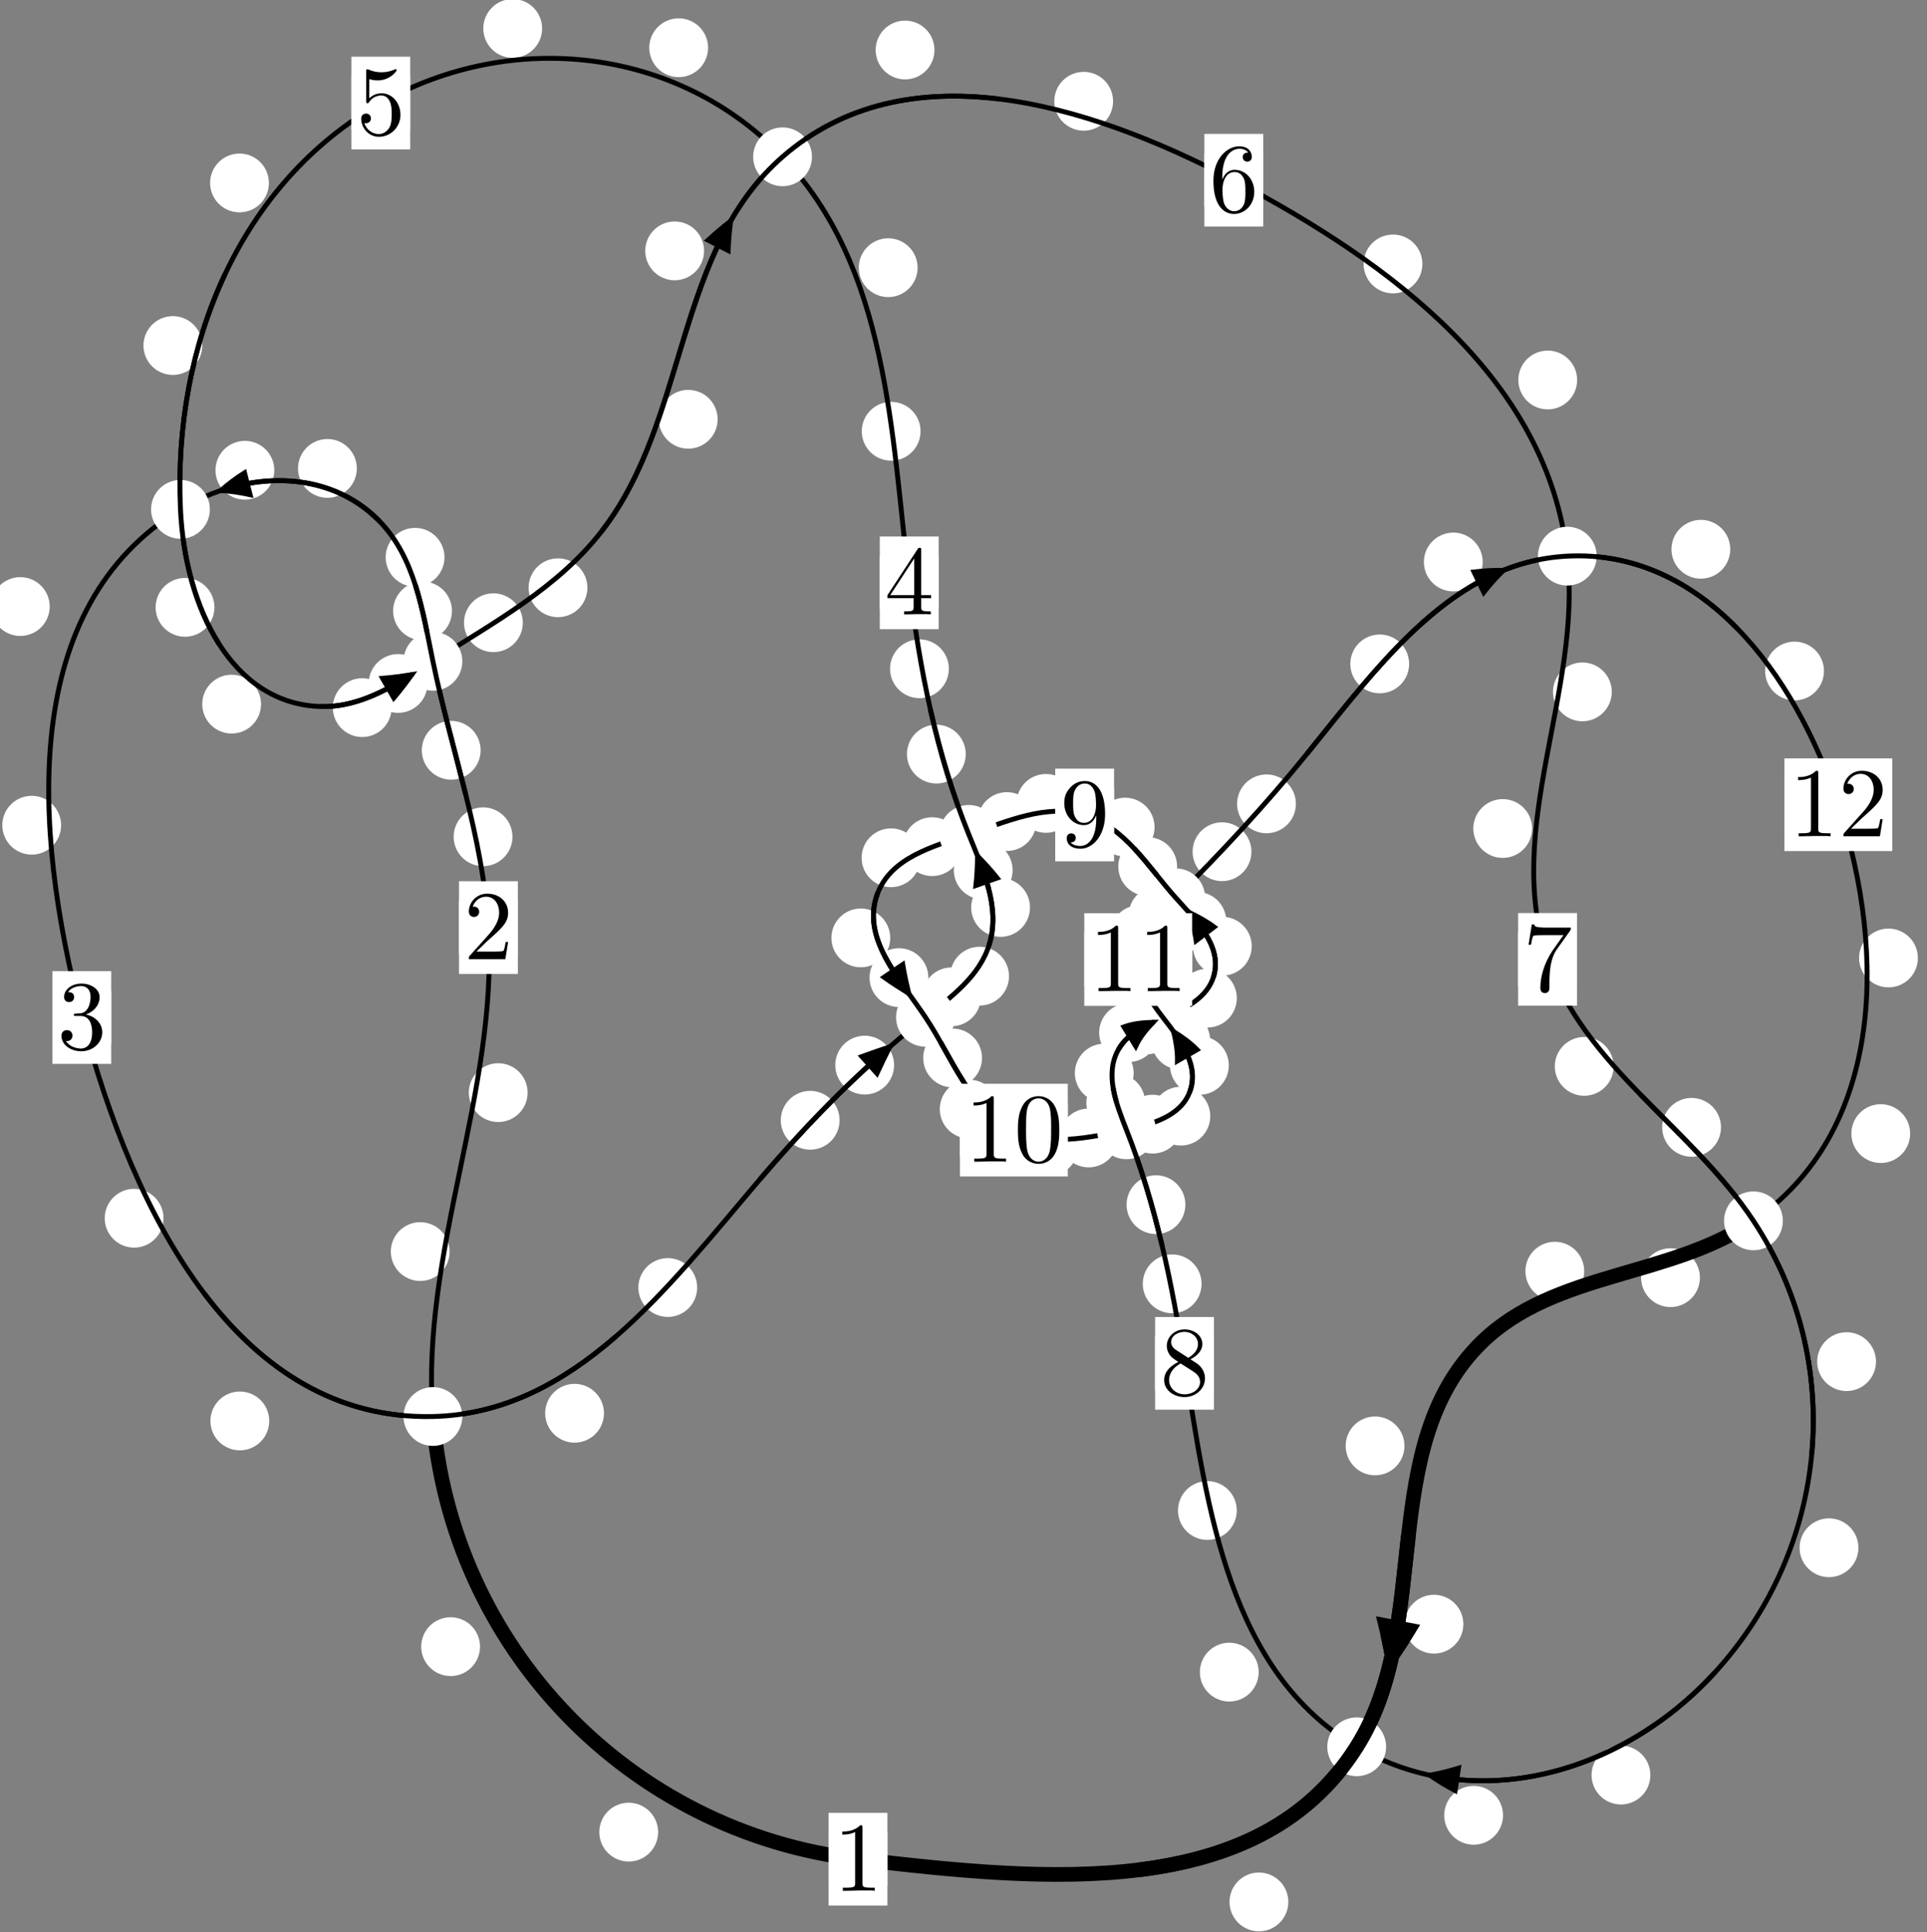 <?xml version="1.0"?>
<!-- Created by MetaPost 1.999 on 2021.07.06:0001 -->
<svg version="1.1" xmlns="http://www.w3.org/2000/svg" xmlns:xlink="http://www.w3.org/1999/xlink" width="195.856" height="196.433" viewBox="0 0 195.856 196.433">
<rect x="0" y="0" width="195.856" height="196.433" fill="#808080" stroke="none"/>
<!-- Original BoundingBox: -44.925522 -52.336014 150.930450 144.096939 -->
  <defs>
    <g transform="scale(0.01,0.01)" id="GLYPHcmr10_48">
      <path style="fill-rule: evenodd;" d="M460 -320C460 -400,455 -480,420 -554C374 -650,292 -666,250 -666C190 -666,117 -640,76 -547C44 -478,39 -400,39 -320C39 -245,43 -155,84 -79C127 2,200 22,249 22C303 22,379 1,423 -94C455 -163,460 -241,460 -320M249 -0C210 -0,151 -25,133 -121C122 -181,122 -273,122 -332C122 -396,122 -462,130 -516C149 -635,224 -644,249 -644C282 -644,348 -626,367 -527C377 -471,377 -395,377 -332C377 -257,377 -189,366 -125C351 -30,294 -0,249 -0"></path>
    </g>
    <g transform="scale(0.01,0.01)" id="GLYPHcmr10_49">
      <path style="fill-rule: evenodd;" d="M294 -640C294 -664,294 -666,271 -666C209 -602,121 -602,89 -602L89 -571C109 -571,168 -571,220 -597L220 -79C220 -43,217 -31,127 -31L95 -31L95 -0L257 -0L130 -3L217 -3L257 -3L297 -3L384 -3L419 -0L419 -31L387 -31C297 -31,294 -42,294 -79"></path>
    </g>
    <g transform="scale(0.01,0.01)" id="GLYPHcmr10_50">
      <path style="fill-rule: evenodd;" d="M127 -77L233 -180C389 -318,449 -372,449 -472C449 -586,359 -666,237 -666C124 -666,50 -574,50 -485C50 -429,100 -429,103 -429C120 -429,155 -441,155 -482C155 -508,137 -534,102 -534C94 -534,92 -534,89 -533C112 -598,166 -635,224 -635C315 -635,358 -554,358 -472C358 -392,308 -313,253 -251L61 -37C50 -26,50 -24,50 -0L421 -0L449 -174L424 -174C419 -144,412 -100,402 -85C395 -77,329 -77,307 -77"></path>
    </g>
    <g transform="scale(0.01,0.01)" id="GLYPHcmr10_51">
      <path style="fill-rule: evenodd;" d="M290 -352C372 -379,430 -449,430 -528C430 -610,342 -666,246 -666C145 -666,69 -606,69 -530C69 -497,91 -478,120 -478C151 -478,171 -500,171 -529C171 -579,124 -579,109 -579C140 -628,206 -641,242 -641C283 -641,338 -619,338 -529C338 -517,336 -459,310 -415C280 -367,246 -364,221 -363C213 -362,189 -360,182 -360C174 -359,167 -358,167 -348C167 -337,174 -337,191 -337L235 -337C317 -337,354 -269,354 -171C354 -35,285 -6,241 -6C198 -6,123 -23,88 -82C123 -77,154 -99,154 -137C154 -173,127 -193,98 -193C74 -193,42 -179,42 -135C42 -44,135 22,244 22C366 22,457 -69,457 -171C457 -253,394 -331,290 -352"></path>
    </g>
    <g transform="scale(0.01,0.01)" id="GLYPHcmr10_52">
      <path style="fill-rule: evenodd;" d="M294 -165L294 -78C294 -42,292 -31,218 -31L197 -31L197 -0L332 -0L238 -3L290 -3L332 -3L374 -3L427 -3L468 -0L468 -31L447 -31C373 -31,371 -42,371 -78L371 -165L471 -165L471 -196L371 -196L371 -651C371 -671,371 -677,355 -677C346 -677,343 -677,335 -665L28 -196L28 -165M300 -196L56 -196L300 -569"></path>
    </g>
    <g transform="scale(0.01,0.01)" id="GLYPHcmr10_53">
      <path style="fill-rule: evenodd;" d="M449 -201C449 -320,367 -420,259 -420C211 -420,168 -404,132 -369L132 -564C152 -558,185 -551,217 -551C340 -551,410 -642,410 -655C410 -661,407 -666,400 -666C399 -666,397 -666,392 -663C372 -654,323 -634,256 -634C216 -634,170 -641,123 -662C115 -665,113 -665,111 -665C101 -665,101 -657,101 -641L101 -345C101 -327,101 -319,115 -319C122 -319,124 -322,128 -328C139 -344,176 -398,257 -398C309 -398,334 -352,342 -334C358 -297,360 -258,360 -208C360 -173,360 -113,336 -71C312 -32,275 -6,229 -6C156 -6,99 -59,82 -118C85 -117,88 -116,99 -116C132 -116,149 -141,149 -165C149 -189,132 -214,99 -214C85 -214,50 -207,50 -161C50 -75,119 22,231 22C347 22,449 -74,449 -201"></path>
    </g>
    <g transform="scale(0.01,0.01)" id="GLYPHcmr10_54">
      <path style="fill-rule: evenodd;" d="M132 -328L132 -352C132 -605,256 -641,307 -641C331 -641,373 -635,395 -601C380 -601,340 -601,340 -556C340 -525,364 -510,386 -510C402 -510,432 -519,432 -558C432 -618,388 -666,305 -666C177 -666,42 -537,42 -316C42 -49,158 22,251 22C362 22,457 -72,457 -204C457 -331,368 -427,257 -427C189 -427,152 -376,132 -328M251 -6C188 -6,158 -66,152 -81C134 -128,134 -208,134 -226C134 -304,166 -404,256 -404C272 -404,318 -404,349 -342C367 -305,367 -254,367 -205C367 -157,367 -107,350 -71C320 -11,274 -6,251 -6"></path>
    </g>
    <g transform="scale(0.01,0.01)" id="GLYPHcmr10_55">
      <path style="fill-rule: evenodd;" d="M476 -609C485 -621,485 -623,485 -644L242 -644C120 -644,118 -657,114 -676L89 -676L56 -470L81 -470C84 -486,93 -549,106 -561C113 -567,191 -567,204 -567L411 -567C400 -551,321 -442,299 -409C209 -274,176 -135,176 -33C176 -23,176 22,222 22C268 22,268 -23,268 -33L268 -84C268 -139,271 -194,279 -248C283 -271,297 -357,341 -419"></path>
    </g>
    <g transform="scale(0.01,0.01)" id="GLYPHcmr10_56">
      <path style="fill-rule: evenodd;" d="M163 -457C117 -487,113 -521,113 -538C113 -599,178 -641,249 -641C322 -641,386 -589,386 -517C386 -460,347 -412,287 -377M309 -362C381 -399,430 -451,430 -517C430 -609,341 -666,250 -666C150 -666,69 -592,69 -499C69 -481,71 -436,113 -389C124 -377,161 -352,186 -335C128 -306,42 -250,42 -151C42 -45,144 22,249 22C362 22,457 -61,457 -168C457 -204,446 -249,408 -291C389 -312,373 -322,309 -362M209 -320L332 -242C360 -223,407 -193,407 -132C407 -58,332 -6,250 -6C164 -6,92 -68,92 -151C92 -209,124 -273,209 -320"></path>
    </g>
    <g transform="scale(0.01,0.01)" id="GLYPHcmr10_57">
      <path style="fill-rule: evenodd;" d="M367 -318L367 -286C367 -52,263 -6,205 -6C188 -6,134 -8,107 -42C151 -42,159 -71,159 -88C159 -119,135 -134,113 -134C97 -134,67 -125,67 -86C67 -19,121 22,206 22C335 22,457 -114,457 -329C457 -598,342 -666,253 -666C198 -666,149 -648,106 -603C65 -558,42 -516,42 -441C42 -316,130 -218,242 -218C303 -218,344 -260,367 -318M243 -241C227 -241,181 -241,150 -304C132 -341,132 -391,132 -440C132 -494,132 -541,153 -578C180 -628,218 -641,253 -641C299 -641,332 -607,349 -562C361 -530,365 -467,365 -421C365 -338,331 -241,243 -241"></path>
    </g>
  </defs>
  <path d="M66.889 186.252C66.889 185.459,66.574 184.699,66.014 184.138C65.453 183.578,64.693 183.263,63.901 183.263C63.108 183.263,62.348 183.578,61.787 184.138C61.227 184.699,60.912 185.459,60.912 186.252C60.912 187.044,61.227 187.804,61.787 188.365C62.348 188.925,63.108 189.24,63.901 189.24C64.693 189.24,65.453 188.925,66.014 188.365C66.574 187.804,66.889 187.044,66.889 186.252Z" style="fill: rgb(100%,100%,100%);stroke: none;"></path>
  <path d="M90.194 189.003C90.194 188.21,89.879 187.45,89.318 186.889C88.758 186.329,87.998 186.014,87.205 186.014C86.412 186.014,85.652 186.329,85.092 186.889C84.531 187.45,84.216 188.21,84.216 189.003C84.216 189.795,84.531 190.555,85.092 191.116C85.652 191.676,86.412 191.991,87.205 191.991C87.998 191.991,88.758 191.676,89.318 191.116C89.879 190.555,90.194 189.795,90.194 189.003Z" style="fill: rgb(100%,100%,100%);stroke: none;"></path>
  <path d="M45.699 127.233C45.699 126.441,45.384 125.681,44.824 125.12C44.264 124.56,43.503 124.245,42.711 124.245C41.918 124.245,41.158 124.56,40.597 125.12C40.037 125.681,39.722 126.441,39.722 127.233C39.722 128.026,40.037 128.786,40.597 129.347C41.158 129.907,41.918 130.222,42.711 130.222C43.503 130.222,44.264 129.907,44.824 129.347C45.384 128.786,45.699 128.026,45.699 127.233Z" style="fill: rgb(100%,100%,100%);stroke: none;"></path>
  <path d="M48.788 167.397C48.788 166.604,48.473 165.844,47.913 165.284C47.352 164.723,46.592 164.408,45.799 164.408C45.007 164.408,44.246 164.723,43.686 165.284C43.125 165.844,42.81 166.604,42.81 167.397C42.81 168.19,43.125 168.95,43.686 169.51C44.246 170.071,45.007 170.386,45.799 170.386C46.592 170.386,47.352 170.071,47.913 169.51C48.473 168.95,48.788 168.19,48.788 167.397Z" style="fill: rgb(100%,100%,100%);stroke: none;"></path>
  <path d="M52.085 85.065C52.085 84.272,51.771 83.512,51.21 82.952C50.65 82.391,49.889 82.076,49.097 82.076C48.304 82.076,47.544 82.391,46.983 82.952C46.423 83.512,46.108 84.272,46.108 85.065C46.108 85.858,46.423 86.618,46.983 87.178C47.544 87.739,48.304 88.054,49.097 88.054C49.889 88.054,50.65 87.739,51.21 87.178C51.771 86.618,52.085 85.858,52.085 85.065Z" style="fill: rgb(100%,100%,100%);stroke: none;"></path>
  <path d="M53.626 111.075C53.626 110.283,53.312 109.522,52.751 108.962C52.191 108.402,51.43 108.087,50.638 108.087C49.845 108.087,49.085 108.402,48.524 108.962C47.964 109.522,47.649 110.283,47.649 111.075C47.649 111.868,47.964 112.628,48.524 113.189C49.085 113.749,49.845 114.064,50.638 114.064C51.43 114.064,52.191 113.749,52.751 113.189C53.312 112.628,53.626 111.868,53.626 111.075Z" style="fill: rgb(100%,100%,100%);stroke: none;"></path>
  <path d="M45.936 62.106C45.936 61.313,45.621 60.553,45.06 59.992C44.5 59.432,43.74 59.117,42.947 59.117C42.154 59.117,41.394 59.432,40.834 59.992C40.273 60.553,39.958 61.313,39.958 62.106C39.958 62.898,40.273 63.658,40.834 64.219C41.394 64.779,42.154 65.094,42.947 65.094C43.74 65.094,44.5 64.779,45.06 64.219C45.621 63.658,45.936 62.898,45.936 62.106Z" style="fill: rgb(100%,100%,100%);stroke: none;"></path>
  <path d="M48.849 76.273C48.849 75.48,48.535 74.72,47.974 74.159C47.414 73.599,46.653 73.284,45.861 73.284C45.068 73.284,44.308 73.599,43.747 74.159C43.187 74.72,42.872 75.48,42.872 76.273C42.872 77.065,43.187 77.826,43.747 78.386C44.308 78.946,45.068 79.261,45.861 79.261C46.653 79.261,47.414 78.946,47.974 78.386C48.535 77.826,48.849 77.065,48.849 76.273Z" style="fill: rgb(100%,100%,100%);stroke: none;"></path>
  <path d="M36.267 47.619C36.267 46.826,35.952 46.066,35.391 45.506C34.831 44.945,34.07 44.63,33.278 44.63C32.485 44.63,31.725 44.945,31.164 45.506C30.604 46.066,30.289 46.826,30.289 47.619C30.289 48.412,30.604 49.172,31.164 49.732C31.725 50.293,32.485 50.608,33.278 50.608C34.07 50.608,34.831 50.293,35.391 49.732C35.952 49.172,36.267 48.412,36.267 47.619Z" style="fill: rgb(100%,100%,100%);stroke: none;"></path>
  <path d="M45.176 56.653C45.176 55.86,44.862 55.1,44.301 54.54C43.741 53.979,42.98 53.664,42.188 53.664C41.395 53.664,40.635 53.979,40.074 54.54C39.514 55.1,39.199 55.86,39.199 56.653C39.199 57.446,39.514 58.206,40.074 58.766C40.635 59.327,41.395 59.642,42.188 59.642C42.98 59.642,43.741 59.327,44.301 58.766C44.862 58.206,45.176 57.446,45.176 56.653Z" style="fill: rgb(100%,100%,100%);stroke: none;"></path>
  <path d="M5.052 61.66C5.052 60.868,4.737 60.107,4.177 59.547C3.616 58.986,2.856 58.672,2.063 58.672C1.271 58.672,0.51 58.986,-0.05 59.547C-0.611 60.107,-0.926 60.868,-0.926 61.66C-0.926 62.453,-0.611 63.213,-0.05 63.774C0.51 64.334,1.271 64.649,2.063 64.649C2.856 64.649,3.616 64.334,4.177 63.774C4.737 63.213,5.052 62.453,5.052 61.66Z" style="fill: rgb(100%,100%,100%);stroke: none;"></path>
  <path d="M27.878 47.805C27.878 47.013,27.563 46.253,27.002 45.692C26.442 45.132,25.682 44.817,24.889 44.817C24.096 44.817,23.336 45.132,22.776 45.692C22.215 46.253,21.9 47.013,21.9 47.805C21.9 48.598,22.215 49.358,22.776 49.919C23.336 50.479,24.096 50.794,24.889 50.794C25.682 50.794,26.442 50.479,27.002 49.919C27.563 49.358,27.878 48.598,27.878 47.805Z" style="fill: rgb(100%,100%,100%);stroke: none;"></path>
  <path d="M16.62 123.845C16.62 123.052,16.305 122.292,15.744 121.732C15.184 121.171,14.424 120.856,13.631 120.856C12.838 120.856,12.078 121.171,11.518 121.732C10.957 122.292,10.642 123.052,10.642 123.845C10.642 124.638,10.957 125.398,11.518 125.958C12.078 126.519,12.838 126.834,13.631 126.834C14.424 126.834,15.184 126.519,15.744 125.958C16.305 125.398,16.62 124.638,16.62 123.845Z" style="fill: rgb(100%,100%,100%);stroke: none;"></path>
  <path d="M6.211 83.891C6.211 83.098,5.896 82.338,5.336 81.778C4.775 81.217,4.015 80.902,3.222 80.902C2.43 80.902,1.669 81.217,1.109 81.778C0.548 82.338,0.234 83.098,0.234 83.891C0.234 84.684,0.548 85.444,1.109 86.004C1.669 86.565,2.43 86.88,3.222 86.88C4.015 86.88,4.775 86.565,5.336 86.004C5.896 85.444,6.211 84.684,6.211 83.891Z" style="fill: rgb(100%,100%,100%);stroke: none;"></path>
  <path d="M61.387 143.669C61.387 142.876,61.072 142.116,60.511 141.556C59.951 140.995,59.191 140.68,58.398 140.68C57.605 140.68,56.845 140.995,56.285 141.556C55.724 142.116,55.409 142.876,55.409 143.669C55.409 144.462,55.724 145.222,56.285 145.782C56.845 146.343,57.605 146.658,58.398 146.658C59.191 146.658,59.951 146.343,60.511 145.782C61.072 145.222,61.387 144.462,61.387 143.669Z" style="fill: rgb(100%,100%,100%);stroke: none;"></path>
  <path d="M27.365 144.451C27.365 143.658,27.05 142.898,26.489 142.338C25.929 141.777,25.169 141.462,24.376 141.462C23.583 141.462,22.823 141.777,22.263 142.338C21.702 142.898,21.387 143.658,21.387 144.451C21.387 145.244,21.702 146.004,22.263 146.564C22.823 147.125,23.583 147.44,24.376 147.44C25.169 147.44,25.929 147.125,26.489 146.564C27.05 146.004,27.365 145.244,27.365 144.451Z" style="fill: rgb(100%,100%,100%);stroke: none;"></path>
  <path d="M85.335 113.885C85.335 113.092,85.02 112.332,84.46 111.772C83.899 111.211,83.139 110.896,82.346 110.896C81.554 110.896,80.793 111.211,80.233 111.772C79.673 112.332,79.358 113.092,79.358 113.885C79.358 114.678,79.673 115.438,80.233 115.998C80.793 116.559,81.554 116.874,82.346 116.874C83.139 116.874,83.899 116.559,84.46 115.998C85.02 115.438,85.335 114.678,85.335 113.885Z" style="fill: rgb(100%,100%,100%);stroke: none;"></path>
  <path d="M70.86 130.888C70.86 130.096,70.545 129.336,69.985 128.775C69.424 128.215,68.664 127.9,67.872 127.9C67.079 127.9,66.319 128.215,65.758 128.775C65.198 129.336,64.883 130.096,64.883 130.888C64.883 131.681,65.198 132.441,65.758 133.002C66.319 133.562,67.079 133.877,67.872 133.877C68.664 133.877,69.424 133.562,69.985 133.002C70.545 132.441,70.86 131.681,70.86 130.888Z" style="fill: rgb(100%,100%,100%);stroke: none;"></path>
  <path d="M99.698 101.336C99.698 100.543,99.383 99.783,98.822 99.222C98.262 98.662,97.502 98.347,96.709 98.347C95.916 98.347,95.156 98.662,94.596 99.222C94.035 99.783,93.72 100.543,93.72 101.336C93.72 102.128,94.035 102.888,94.596 103.449C95.156 104.009,95.916 104.324,96.709 104.324C97.502 104.324,98.262 104.009,98.822 103.449C99.383 102.888,99.698 102.128,99.698 101.336Z" style="fill: rgb(100%,100%,100%);stroke: none;"></path>
  <path d="M90.873 108.279C90.873 107.486,90.558 106.726,89.998 106.166C89.437 105.605,88.677 105.29,87.884 105.29C87.092 105.29,86.332 105.605,85.771 106.166C85.211 106.726,84.896 107.486,84.896 108.279C84.896 109.072,85.211 109.832,85.771 110.392C86.332 110.953,87.092 111.268,87.884 111.268C88.677 111.268,89.437 110.953,89.998 110.392C90.558 109.832,90.873 109.072,90.873 108.279Z" style="fill: rgb(100%,100%,100%);stroke: none;"></path>
  <path d="M104.686 92.251C104.686 91.459,104.371 90.699,103.811 90.138C103.25 89.578,102.49 89.263,101.697 89.263C100.905 89.263,100.144 89.578,99.584 90.138C99.023 90.699,98.709 91.459,98.709 92.251C98.709 93.044,99.023 93.804,99.584 94.365C100.144 94.925,100.905 95.24,101.697 95.24C102.49 95.24,103.25 94.925,103.811 94.365C104.371 93.804,104.686 93.044,104.686 92.251Z" style="fill: rgb(100%,100%,100%);stroke: none;"></path>
  <path d="M102.553 99.235C102.553 98.442,102.238 97.682,101.677 97.122C101.117 96.561,100.357 96.246,99.564 96.246C98.771 96.246,98.011 96.561,97.451 97.122C96.89 97.682,96.575 98.442,96.575 99.235C96.575 100.028,96.89 100.788,97.451 101.348C98.011 101.909,98.771 102.224,99.564 102.224C100.357 102.224,101.117 101.909,101.677 101.348C102.238 100.788,102.553 100.028,102.553 99.235Z" style="fill: rgb(100%,100%,100%);stroke: none;"></path>
  <path d="M98.156 76.661C98.156 75.869,97.841 75.109,97.281 74.548C96.72 73.988,95.96 73.673,95.167 73.673C94.375 73.673,93.615 73.988,93.054 74.548C92.494 75.109,92.179 75.869,92.179 76.661C92.179 77.454,92.494 78.214,93.054 78.775C93.615 79.335,94.375 79.65,95.167 79.65C95.96 79.65,96.72 79.335,97.281 78.775C97.841 78.214,98.156 77.454,98.156 76.661Z" style="fill: rgb(100%,100%,100%);stroke: none;"></path>
  <path d="M102.921 88.457C102.921 87.664,102.606 86.904,102.046 86.343C101.485 85.783,100.725 85.468,99.933 85.468C99.14 85.468,98.38 85.783,97.819 86.343C97.259 86.904,96.944 87.664,96.944 88.457C96.944 89.249,97.259 90.009,97.819 90.57C98.38 91.13,99.14 91.445,99.933 91.445C100.725 91.445,101.485 91.13,102.046 90.57C102.606 90.009,102.921 89.249,102.921 88.457Z" style="fill: rgb(100%,100%,100%);stroke: none;"></path>
  <path d="M93.564 43.842C93.564 43.049,93.249 42.289,92.689 41.729C92.128 41.168,91.368 40.853,90.576 40.853C89.783 40.853,89.023 41.168,88.462 41.729C87.902 42.289,87.587 43.049,87.587 43.842C87.587 44.635,87.902 45.395,88.462 45.955C89.023 46.516,89.783 46.831,90.576 46.831C91.368 46.831,92.128 46.516,92.689 45.955C93.249 45.395,93.564 44.635,93.564 43.842Z" style="fill: rgb(100%,100%,100%);stroke: none;"></path>
  <path d="M96.439 67.986C96.439 67.193,96.124 66.433,95.564 65.872C95.003 65.312,94.243 64.997,93.45 64.997C92.658 64.997,91.898 65.312,91.337 65.872C90.777 66.433,90.462 67.193,90.462 67.986C90.462 68.778,90.777 69.539,91.337 70.099C91.898 70.66,92.658 70.975,93.45 70.975C94.243 70.975,95.003 70.66,95.564 70.099C96.124 69.539,96.439 68.778,96.439 67.986Z" style="fill: rgb(100%,100%,100%);stroke: none;"></path>
  <path d="M71.968 4.853C71.968 4.06,71.653 3.3,71.092 2.74C70.532 2.179,69.772 1.864,68.979 1.864C68.186 1.864,67.426 2.179,66.866 2.74C66.305 3.3,65.99 4.06,65.99 4.853C65.99 5.646,66.305 6.406,66.866 6.966C67.426 7.527,68.186 7.842,68.979 7.842C69.772 7.842,70.532 7.527,71.092 6.966C71.653 6.406,71.968 5.646,71.968 4.853Z" style="fill: rgb(100%,100%,100%);stroke: none;"></path>
  <path d="M93.263 27.213C93.263 26.42,92.948 25.66,92.388 25.1C91.827 24.539,91.067 24.224,90.274 24.224C89.482 24.224,88.722 24.539,88.161 25.1C87.601 25.66,87.286 26.42,87.286 27.213C87.286 28.006,87.601 28.766,88.161 29.326C88.722 29.887,89.482 30.202,90.274 30.202C91.067 30.202,91.827 29.887,92.388 29.326C92.948 28.766,93.263 28.006,93.263 27.213Z" style="fill: rgb(100%,100%,100%);stroke: none;"></path>
  <path d="M27.33 18.599C27.33 17.806,27.015 17.046,26.455 16.485C25.894 15.925,25.134 15.61,24.341 15.61C23.549 15.61,22.788 15.925,22.228 16.485C21.667 17.046,21.353 17.806,21.353 18.599C21.353 19.391,21.667 20.152,22.228 20.712C22.788 21.273,23.549 21.588,24.341 21.588C25.134 21.588,25.894 21.273,26.455 20.712C27.015 20.152,27.33 19.391,27.33 18.599Z" style="fill: rgb(100%,100%,100%);stroke: none;"></path>
  <path d="M55.099 2.892C55.099 2.099,54.784 1.339,54.223 0.778C53.663 0.218,52.903 -0.097,52.11 -0.097C51.317 -0.097,50.557 0.218,49.997 0.778C49.436 1.339,49.121 2.099,49.121 2.892C49.121 3.684,49.436 4.445,49.997 5.005C50.557 5.566,51.317 5.881,52.11 5.881C52.903 5.881,53.663 5.566,54.223 5.005C54.784 4.445,55.099 3.684,55.099 2.892Z" style="fill: rgb(100%,100%,100%);stroke: none;"></path>
  <path d="M21.794 61.741C21.794 60.949,21.479 60.189,20.918 59.628C20.358 59.068,19.598 58.753,18.805 58.753C18.012 58.753,17.252 59.068,16.692 59.628C16.131 60.189,15.816 60.949,15.816 61.741C15.816 62.534,16.131 63.294,16.692 63.855C17.252 64.415,18.012 64.73,18.805 64.73C19.598 64.73,20.358 64.415,20.918 63.855C21.479 63.294,21.794 62.534,21.794 61.741Z" style="fill: rgb(100%,100%,100%);stroke: none;"></path>
  <path d="M20.559 35.126C20.559 34.333,20.244 33.573,19.683 33.013C19.123 32.452,18.363 32.137,17.57 32.137C16.777 32.137,16.017 32.452,15.457 33.013C14.896 33.573,14.581 34.333,14.581 35.126C14.581 35.919,14.896 36.679,15.457 37.239C16.017 37.8,16.777 38.115,17.57 38.115C18.363 38.115,19.123 37.8,19.683 37.239C20.244 36.679,20.559 35.919,20.559 35.126Z" style="fill: rgb(100%,100%,100%);stroke: none;"></path>
  <path d="M39.804 71.937C39.804 71.144,39.489 70.384,38.929 69.824C38.368 69.263,37.608 68.948,36.815 68.948C36.023 68.948,35.263 69.263,34.702 69.824C34.142 70.384,33.827 71.144,33.827 71.937C33.827 72.73,34.142 73.49,34.702 74.05C35.263 74.611,36.023 74.926,36.815 74.926C37.608 74.926,38.368 74.611,38.929 74.05C39.489 73.49,39.804 72.73,39.804 71.937Z" style="fill: rgb(100%,100%,100%);stroke: none;"></path>
  <path d="M26.532 71.58C26.532 70.788,26.217 70.027,25.656 69.467C25.096 68.906,24.336 68.591,23.543 68.591C22.75 68.591,21.99 68.906,21.43 69.467C20.869 70.027,20.554 70.788,20.554 71.58C20.554 72.373,20.869 73.133,21.43 73.694C21.99 74.254,22.75 74.569,23.543 74.569C24.336 74.569,25.096 74.254,25.656 73.694C26.217 73.133,26.532 72.373,26.532 71.58Z" style="fill: rgb(100%,100%,100%);stroke: none;"></path>
  <path d="M53.137 63.305C53.137 62.512,52.822 61.752,52.262 61.192C51.702 60.631,50.941 60.316,50.149 60.316C49.356 60.316,48.596 60.631,48.035 61.192C47.475 61.752,47.16 62.512,47.16 63.305C47.16 64.098,47.475 64.858,48.035 65.418C48.596 65.979,49.356 66.294,50.149 66.294C50.941 66.294,51.702 65.979,52.262 65.418C52.822 64.858,53.137 64.098,53.137 63.305Z" style="fill: rgb(100%,100%,100%);stroke: none;"></path>
  <path d="M43.453 69.479C43.453 68.687,43.138 67.927,42.577 67.366C42.017 66.806,41.257 66.491,40.464 66.491C39.671 66.491,38.911 66.806,38.351 67.366C37.79 67.927,37.475 68.687,37.475 69.479C37.475 70.272,37.79 71.032,38.351 71.593C38.911 72.153,39.671 72.468,40.464 72.468C41.257 72.468,42.017 72.153,42.577 71.593C43.138 71.032,43.453 70.272,43.453 69.479Z" style="fill: rgb(100%,100%,100%);stroke: none;"></path>
  <path d="M72.941 42.624C72.941 41.831,72.626 41.071,72.065 40.51C71.505 39.95,70.745 39.635,69.952 39.635C69.159 39.635,68.399 39.95,67.839 40.51C67.278 41.071,66.963 41.831,66.963 42.624C66.963 43.416,67.278 44.177,67.839 44.737C68.399 45.298,69.159 45.613,69.952 45.613C70.745 45.613,71.505 45.298,72.065 44.737C72.626 44.177,72.941 43.416,72.941 42.624Z" style="fill: rgb(100%,100%,100%);stroke: none;"></path>
  <path d="M59.703 59.752C59.703 58.959,59.388 58.199,58.827 57.638C58.267 57.078,57.507 56.763,56.714 56.763C55.921 56.763,55.161 57.078,54.601 57.638C54.04 58.199,53.725 58.959,53.725 59.752C53.725 60.544,54.04 61.305,54.601 61.865C55.161 62.425,55.921 62.74,56.714 62.74C57.507 62.74,58.267 62.425,58.827 61.865C59.388 61.305,59.703 60.544,59.703 59.752Z" style="fill: rgb(100%,100%,100%);stroke: none;"></path>
  <path d="M94.978 5.084C94.978 4.291,94.663 3.531,94.103 2.97C93.543 2.41,92.782 2.095,91.99 2.095C91.197 2.095,90.437 2.41,89.876 2.97C89.316 3.531,89.001 4.291,89.001 5.084C89.001 5.876,89.316 6.637,89.876 7.197C90.437 7.757,91.197 8.072,91.99 8.072C92.782 8.072,93.543 7.757,94.103 7.197C94.663 6.637,94.978 5.876,94.978 5.084Z" style="fill: rgb(100%,100%,100%);stroke: none;"></path>
  <path d="M71.559 25.504C71.559 24.711,71.244 23.951,70.684 23.39C70.123 22.83,69.363 22.515,68.571 22.515C67.778 22.515,67.018 22.83,66.457 23.39C65.897 23.951,65.582 24.711,65.582 25.504C65.582 26.296,65.897 27.057,66.457 27.617C67.018 28.177,67.778 28.492,68.571 28.492C69.363 28.492,70.123 28.177,70.684 27.617C71.244 27.057,71.559 26.296,71.559 25.504Z" style="fill: rgb(100%,100%,100%);stroke: none;"></path>
  <path d="M144.569 26.834C144.569 26.041,144.254 25.281,143.693 24.721C143.133 24.16,142.373 23.845,141.58 23.845C140.787 23.845,140.027 24.16,139.467 24.721C138.906 25.281,138.591 26.041,138.591 26.834C138.591 27.627,138.906 28.387,139.467 28.947C140.027 29.508,140.787 29.823,141.58 29.823C142.373 29.823,143.133 29.508,143.693 28.947C144.254 28.387,144.569 27.627,144.569 26.834Z" style="fill: rgb(100%,100%,100%);stroke: none;"></path>
  <path d="M113.132 10.294C113.132 9.501,112.817 8.741,112.257 8.181C111.696 7.62,110.936 7.305,110.144 7.305C109.351 7.305,108.591 7.62,108.03 8.181C107.47 8.741,107.155 9.501,107.155 10.294C107.155 11.087,107.47 11.847,108.03 12.407C108.591 12.968,109.351 13.283,110.144 13.283C110.936 13.283,111.696 12.968,112.257 12.407C112.817 11.847,113.132 11.087,113.132 10.294Z" style="fill: rgb(100%,100%,100%);stroke: none;"></path>
  <path d="M163.82 70.335C163.82 69.542,163.505 68.782,162.945 68.222C162.384 67.661,161.624 67.346,160.831 67.346C160.038 67.346,159.278 67.661,158.718 68.222C158.157 68.782,157.842 69.542,157.842 70.335C157.842 71.128,158.157 71.888,158.718 72.448C159.278 73.009,160.038 73.324,160.831 73.324C161.624 73.324,162.384 73.009,162.945 72.448C163.505 71.888,163.82 71.128,163.82 70.335Z" style="fill: rgb(100%,100%,100%);stroke: none;"></path>
  <path d="M160.297 38.629C160.297 37.836,159.982 37.076,159.421 36.516C158.861 35.955,158.101 35.64,157.308 35.64C156.515 35.64,155.755 35.955,155.195 36.516C154.634 37.076,154.319 37.836,154.319 38.629C154.319 39.422,154.634 40.182,155.195 40.742C155.755 41.303,156.515 41.618,157.308 41.618C158.101 41.618,158.861 41.303,159.421 40.742C159.982 40.182,160.297 39.422,160.297 38.629Z" style="fill: rgb(100%,100%,100%);stroke: none;"></path>
  <path d="M164.005 108.405C164.005 107.613,163.69 106.853,163.13 106.292C162.569 105.732,161.809 105.417,161.016 105.417C160.224 105.417,159.464 105.732,158.903 106.292C158.343 106.853,158.028 107.613,158.028 108.405C158.028 109.198,158.343 109.958,158.903 110.519C159.464 111.079,160.224 111.394,161.016 111.394C161.809 111.394,162.569 111.079,163.13 110.519C163.69 109.958,164.005 109.198,164.005 108.405Z" style="fill: rgb(100%,100%,100%);stroke: none;"></path>
  <path d="M155.722 84.225C155.722 83.432,155.407 82.672,154.846 82.112C154.286 81.551,153.526 81.236,152.733 81.236C151.94 81.236,151.18 81.551,150.62 82.112C150.059 82.672,149.744 83.432,149.744 84.225C149.744 85.018,150.059 85.778,150.62 86.338C151.18 86.899,151.94 87.214,152.733 87.214C153.526 87.214,154.286 86.899,154.846 86.338C155.407 85.778,155.722 85.018,155.722 84.225Z" style="fill: rgb(100%,100%,100%);stroke: none;"></path>
  <path d="M190.67 138.422C190.67 137.629,190.355 136.869,189.795 136.309C189.234 135.748,188.474 135.433,187.681 135.433C186.889 135.433,186.129 135.748,185.568 136.309C185.008 136.869,184.693 137.629,184.693 138.422C184.693 139.215,185.008 139.975,185.568 140.535C186.129 141.096,186.889 141.411,187.681 141.411C188.474 141.411,189.234 141.096,189.795 140.535C190.355 139.975,190.67 139.215,190.67 138.422Z" style="fill: rgb(100%,100%,100%);stroke: none;"></path>
  <path d="M174.918 114.603C174.918 113.811,174.603 113.051,174.042 112.49C173.482 111.93,172.722 111.615,171.929 111.615C171.136 111.615,170.376 111.93,169.816 112.49C169.255 113.051,168.94 113.811,168.94 114.603C168.94 115.396,169.255 116.156,169.816 116.717C170.376 117.277,171.136 117.592,171.929 117.592C172.722 117.592,173.482 117.277,174.042 116.717C174.603 116.156,174.918 115.396,174.918 114.603Z" style="fill: rgb(100%,100%,100%);stroke: none;"></path>
  <path d="M167.74 180.454C167.74 179.661,167.425 178.901,166.864 178.34C166.304 177.78,165.544 177.465,164.751 177.465C163.958 177.465,163.198 177.78,162.638 178.34C162.077 178.901,161.762 179.661,161.762 180.454C161.762 181.246,162.077 182.006,162.638 182.567C163.198 183.127,163.958 183.442,164.751 183.442C165.544 183.442,166.304 183.127,166.864 182.567C167.425 182.006,167.74 181.246,167.74 180.454Z" style="fill: rgb(100%,100%,100%);stroke: none;"></path>
  <path d="M188.885 157.343C188.885 156.55,188.57 155.79,188.009 155.23C187.449 154.669,186.689 154.354,185.896 154.354C185.103 154.354,184.343 154.669,183.783 155.23C183.222 155.79,182.907 156.55,182.907 157.343C182.907 158.136,183.222 158.896,183.783 159.456C184.343 160.017,185.103 160.332,185.896 160.332C186.689 160.332,187.449 160.017,188.009 159.456C188.57 158.896,188.885 158.136,188.885 157.343Z" style="fill: rgb(100%,100%,100%);stroke: none;"></path>
  <path d="M127.93 169.986C127.93 169.193,127.615 168.433,127.054 167.873C126.494 167.312,125.734 166.997,124.941 166.997C124.148 166.997,123.388 167.312,122.828 167.873C122.267 168.433,121.952 169.193,121.952 169.986C121.952 170.779,122.267 171.539,122.828 172.099C123.388 172.66,124.148 172.975,124.941 172.975C125.734 172.975,126.494 172.66,127.054 172.099C127.615 171.539,127.93 170.779,127.93 169.986Z" style="fill: rgb(100%,100%,100%);stroke: none;"></path>
  <path d="M152.764 184.542C152.764 183.749,152.449 182.989,151.889 182.429C151.328 181.868,150.568 181.553,149.776 181.553C148.983 181.553,148.223 181.868,147.662 182.429C147.102 182.989,146.787 183.749,146.787 184.542C146.787 185.335,147.102 186.095,147.662 186.655C148.223 187.216,148.983 187.531,149.776 187.531C150.568 187.531,151.328 187.216,151.889 186.655C152.449 186.095,152.764 185.335,152.764 184.542Z" style="fill: rgb(100%,100%,100%);stroke: none;"></path>
  <path d="M122.126 130.514C122.126 129.721,121.811 128.961,121.251 128.4C120.69 127.84,119.93 127.525,119.137 127.525C118.344 127.525,117.584 127.84,117.024 128.4C116.463 128.961,116.148 129.721,116.148 130.514C116.148 131.306,116.463 132.066,117.024 132.627C117.584 133.187,118.344 133.502,119.137 133.502C119.93 133.502,120.69 133.187,121.251 132.627C121.811 132.066,122.126 131.306,122.126 130.514Z" style="fill: rgb(100%,100%,100%);stroke: none;"></path>
  <path d="M125.704 153.556C125.704 152.763,125.389 152.003,124.829 151.443C124.268 150.882,123.508 150.567,122.715 150.567C121.923 150.567,121.162 150.882,120.602 151.443C120.041 152.003,119.727 152.763,119.727 153.556C119.727 154.349,120.041 155.109,120.602 155.669C121.162 156.23,121.923 156.545,122.715 156.545C123.508 156.545,124.268 156.23,124.829 155.669C125.389 155.109,125.704 154.349,125.704 153.556Z" style="fill: rgb(100%,100%,100%);stroke: none;"></path>
  <path d="M116.39 112.105C116.39 111.313,116.075 110.552,115.515 109.992C114.954 109.431,114.194 109.116,113.401 109.116C112.609 109.116,111.849 109.431,111.288 109.992C110.728 110.552,110.413 111.313,110.413 112.105C110.413 112.898,110.728 113.658,111.288 114.219C111.849 114.779,112.609 115.094,113.401 115.094C114.194 115.094,114.954 114.779,115.515 114.219C116.075 113.658,116.39 112.898,116.39 112.105Z" style="fill: rgb(100%,100%,100%);stroke: none;"></path>
  <path d="M120.479 122.466C120.479 121.674,120.164 120.914,119.603 120.353C119.043 119.793,118.283 119.478,117.49 119.478C116.697 119.478,115.937 119.793,115.377 120.353C114.816 120.914,114.501 121.674,114.501 122.466C114.501 123.259,114.816 124.019,115.377 124.58C115.937 125.14,116.697 125.455,117.49 125.455C118.283 125.455,119.043 125.14,119.603 124.58C120.164 124.019,120.479 123.259,120.479 122.466Z" style="fill: rgb(100%,100%,100%);stroke: none;"></path>
  <path d="M117.693 104.976C117.693 104.184,117.378 103.424,116.817 102.863C116.257 102.303,115.497 101.988,114.704 101.988C113.911 101.988,113.151 102.303,112.591 102.863C112.03 103.424,111.715 104.184,111.715 104.976C111.715 105.769,112.03 106.529,112.591 107.09C113.151 107.65,113.911 107.965,114.704 107.965C115.497 107.965,116.257 107.65,116.817 107.09C117.378 106.529,117.693 105.769,117.693 104.976Z" style="fill: rgb(100%,100%,100%);stroke: none;"></path>
  <path d="M115.223 109.089C115.223 108.296,114.908 107.536,114.348 106.976C113.787 106.415,113.027 106.1,112.235 106.1C111.442 106.1,110.682 106.415,110.121 106.976C109.561 107.536,109.246 108.296,109.246 109.089C109.246 109.882,109.561 110.642,110.121 111.202C110.682 111.763,111.442 112.078,112.235 112.078C113.027 112.078,113.787 111.763,114.348 111.202C114.908 110.642,115.223 109.882,115.223 109.089Z" style="fill: rgb(100%,100%,100%);stroke: none;"></path>
  <path d="M123.408 102.579C123.408 101.787,123.093 101.027,122.533 100.466C121.972 99.906,121.212 99.591,120.419 99.591C119.627 99.591,118.867 99.906,118.306 100.466C117.746 101.027,117.431 101.787,117.431 102.579C117.431 103.372,117.746 104.132,118.306 104.693C118.867 105.253,119.627 105.568,120.419 105.568C121.212 105.568,121.972 105.253,122.533 104.693C123.093 104.132,123.408 103.372,123.408 102.579Z" style="fill: rgb(100%,100%,100%);stroke: none;"></path>
  <path d="M119.495 104.199C119.495 103.406,119.18 102.646,118.619 102.085C118.059 101.525,117.299 101.21,116.506 101.21C115.713 101.21,114.953 101.525,114.393 102.085C113.832 102.646,113.517 103.406,113.517 104.199C113.517 104.991,113.832 105.751,114.393 106.312C114.953 106.872,115.713 107.187,116.506 107.187C117.299 107.187,118.059 106.872,118.619 106.312C119.18 105.751,119.495 104.991,119.495 104.199Z" style="fill: rgb(100%,100%,100%);stroke: none;"></path>
  <path d="M127.223 96.192C127.223 95.399,126.908 94.639,126.348 94.079C125.787 93.518,125.027 93.203,124.235 93.203C123.442 93.203,122.682 93.518,122.121 94.079C121.561 94.639,121.246 95.399,121.246 96.192C121.246 96.985,121.561 97.745,122.121 98.305C122.682 98.866,123.442 99.181,124.235 99.181C125.027 99.181,125.787 98.866,126.348 98.305C126.908 97.745,127.223 96.985,127.223 96.192Z" style="fill: rgb(100%,100%,100%);stroke: none;"></path>
  <path d="M125.708 101.468C125.708 100.676,125.393 99.916,124.833 99.355C124.272 98.795,123.512 98.48,122.719 98.48C121.927 98.48,121.167 98.795,120.606 99.355C120.046 99.916,119.731 100.676,119.731 101.468C119.731 102.261,120.046 103.021,120.606 103.582C121.167 104.142,121.927 104.457,122.719 104.457C123.512 104.457,124.272 104.142,124.833 103.582C125.393 103.021,125.708 102.261,125.708 101.468Z" style="fill: rgb(100%,100%,100%);stroke: none;"></path>
  <path d="M119.639 88.096C119.639 87.304,119.324 86.543,118.764 85.983C118.203 85.422,117.443 85.107,116.65 85.107C115.857 85.107,115.097 85.422,114.537 85.983C113.976 86.543,113.661 87.304,113.661 88.096C113.661 88.889,113.976 89.649,114.537 90.21C115.097 90.77,115.857 91.085,116.65 91.085C117.443 91.085,118.203 90.77,118.764 90.21C119.324 89.649,119.639 88.889,119.639 88.096Z" style="fill: rgb(100%,100%,100%);stroke: none;"></path>
  <path d="M124.637 93.659C124.637 92.866,124.322 92.106,123.762 91.546C123.201 90.985,122.441 90.67,121.648 90.67C120.856 90.67,120.095 90.985,119.535 91.546C118.974 92.106,118.659 92.866,118.659 93.659C118.659 94.452,118.974 95.212,119.535 95.772C120.095 96.333,120.856 96.648,121.648 96.648C122.441 96.648,123.201 96.333,123.762 95.772C124.322 95.212,124.637 94.452,124.637 93.659Z" style="fill: rgb(100%,100%,100%);stroke: none;"></path>
  <path d="M109.296 81.672C109.296 80.879,108.981 80.119,108.421 79.558C107.86 78.998,107.1 78.683,106.307 78.683C105.515 78.683,104.754 78.998,104.194 79.558C103.634 80.119,103.319 80.879,103.319 81.672C103.319 82.464,103.634 83.224,104.194 83.785C104.754 84.345,105.515 84.66,106.307 84.66C107.1 84.66,107.86 84.345,108.421 83.785C108.981 83.224,109.296 82.464,109.296 81.672Z" style="fill: rgb(100%,100%,100%);stroke: none;"></path>
  <path d="M117.347 84.084C117.347 83.291,117.032 82.531,116.472 81.97C115.911 81.41,115.151 81.095,114.358 81.095C113.566 81.095,112.805 81.41,112.245 81.97C111.684 82.531,111.37 83.291,111.37 84.084C111.37 84.876,111.684 85.637,112.245 86.197C112.805 86.758,113.566 87.072,114.358 87.072C115.151 87.072,115.911 86.758,116.472 86.197C117.032 85.637,117.347 84.876,117.347 84.084Z" style="fill: rgb(100%,100%,100%);stroke: none;"></path>
  <path d="M97.734 86.069C97.734 85.277,97.419 84.516,96.859 83.956C96.298 83.396,95.538 83.081,94.745 83.081C93.952 83.081,93.192 83.396,92.632 83.956C92.071 84.516,91.756 85.277,91.756 86.069C91.756 86.862,92.071 87.622,92.632 88.183C93.192 88.743,93.952 89.058,94.745 89.058C95.538 89.058,96.298 88.743,96.859 88.183C97.419 87.622,97.734 86.862,97.734 86.069Z" style="fill: rgb(100%,100%,100%);stroke: none;"></path>
  <path d="M105.33 83.52C105.33 82.727,105.015 81.967,104.455 81.407C103.894 80.846,103.134 80.531,102.342 80.531C101.549 80.531,100.789 80.846,100.228 81.407C99.668 81.967,99.353 82.727,99.353 83.52C99.353 84.313,99.668 85.073,100.228 85.633C100.789 86.194,101.549 86.509,102.342 86.509C103.134 86.509,103.894 86.194,104.455 85.633C105.015 85.073,105.33 84.313,105.33 83.52Z" style="fill: rgb(100%,100%,100%);stroke: none;"></path>
  <path d="M90.481 95.346C90.481 94.554,90.166 93.793,89.605 93.233C89.045 92.672,88.285 92.358,87.492 92.358C86.699 92.358,85.939 92.672,85.379 93.233C84.818 93.793,84.503 94.554,84.503 95.346C84.503 96.139,84.818 96.899,85.379 97.46C85.939 98.02,86.699 98.335,87.492 98.335C88.285 98.335,89.045 98.02,89.605 97.46C90.166 96.899,90.481 96.139,90.481 95.346Z" style="fill: rgb(100%,100%,100%);stroke: none;"></path>
  <path d="M93.549 87.201C93.549 86.408,93.234 85.648,92.674 85.088C92.113 84.527,91.353 84.212,90.56 84.212C89.768 84.212,89.007 84.527,88.447 85.088C87.886 85.648,87.572 86.408,87.572 87.201C87.572 87.994,87.886 88.754,88.447 89.314C89.007 89.875,89.768 90.19,90.56 90.19C91.353 90.19,92.113 89.875,92.674 89.314C93.234 88.754,93.549 87.994,93.549 87.201Z" style="fill: rgb(100%,100%,100%);stroke: none;"></path>
  <path d="M99.81 107.551C99.81 106.758,99.495 105.998,98.935 105.438C98.374 104.877,97.614 104.562,96.821 104.562C96.029 104.562,95.268 104.877,94.708 105.438C94.148 105.998,93.833 106.758,93.833 107.551C93.833 108.344,94.148 109.104,94.708 109.665C95.268 110.225,96.029 110.54,96.821 110.54C97.614 110.54,98.374 110.225,98.935 109.665C99.495 109.104,99.81 108.344,99.81 107.551Z" style="fill: rgb(100%,100%,100%);stroke: none;"></path>
  <path d="M94.356 99.384C94.356 98.591,94.041 97.831,93.481 97.27C92.92 96.71,92.16 96.395,91.368 96.395C90.575 96.395,89.815 96.71,89.254 97.27C88.694 97.831,88.379 98.591,88.379 99.384C88.379 100.176,88.694 100.936,89.254 101.497C89.815 102.057,90.575 102.372,91.368 102.372C92.16 102.372,92.92 102.057,93.481 101.497C94.041 100.936,94.356 100.176,94.356 99.384Z" style="fill: rgb(100%,100%,100%);stroke: none;"></path>
  <path d="M109.593 116.557C109.593 115.764,109.278 115.004,108.718 114.444C108.157 113.883,107.397 113.568,106.604 113.568C105.812 113.568,105.052 113.883,104.491 114.444C103.931 115.004,103.616 115.764,103.616 116.557C103.616 117.35,103.931 118.11,104.491 118.67C105.052 119.231,105.812 119.546,106.604 119.546C107.397 119.546,108.157 119.231,108.718 118.67C109.278 118.11,109.593 117.35,109.593 116.557Z" style="fill: rgb(100%,100%,100%);stroke: none;"></path>
  <path d="M101.494 112.752C101.494 111.959,101.179 111.199,100.618 110.639C100.058 110.078,99.298 109.763,98.505 109.763C97.712 109.763,96.952 110.078,96.392 110.639C95.831 111.199,95.516 111.959,95.516 112.752C95.516 113.545,95.831 114.305,96.392 114.865C96.952 115.426,97.712 115.741,98.505 115.741C99.298 115.741,100.058 115.426,100.618 114.865C101.179 114.305,101.494 113.545,101.494 112.752Z" style="fill: rgb(100%,100%,100%);stroke: none;"></path>
  <path d="M120.138 114.281C120.138 113.488,119.824 112.728,119.263 112.167C118.703 111.607,117.942 111.292,117.15 111.292C116.357 111.292,115.597 111.607,115.036 112.167C114.476 112.728,114.161 113.488,114.161 114.281C114.161 115.073,114.476 115.833,115.036 116.394C115.597 116.954,116.357 117.269,117.15 117.269C117.942 117.269,118.703 116.954,119.263 116.394C119.824 115.833,120.138 115.073,120.138 114.281Z" style="fill: rgb(100%,100%,100%);stroke: none;"></path>
  <path d="M113.636 115.682C113.636 114.89,113.321 114.13,112.761 113.569C112.2 113.009,111.44 112.694,110.647 112.694C109.855 112.694,109.095 113.009,108.534 113.569C107.974 114.13,107.659 114.89,107.659 115.682C107.659 116.475,107.974 117.235,108.534 117.796C109.095 118.356,109.855 118.671,110.647 118.671C111.44 118.671,112.2 118.356,112.761 117.796C113.321 117.235,113.636 116.475,113.636 115.682Z" style="fill: rgb(100%,100%,100%);stroke: none;"></path>
  <path d="M124.893 108.306C124.893 107.514,124.578 106.753,124.018 106.193C123.457 105.632,122.697 105.318,121.905 105.318C121.112 105.318,120.352 105.632,119.791 106.193C119.231 106.753,118.916 107.514,118.916 108.306C118.916 109.099,119.231 109.859,119.791 110.42C120.352 110.98,121.112 111.295,121.905 111.295C122.697 111.295,123.457 110.98,124.018 110.42C124.578 109.859,124.893 109.099,124.893 108.306Z" style="fill: rgb(100%,100%,100%);stroke: none;"></path>
  <path d="M123.011 113.466C123.011 112.673,122.696 111.913,122.135 111.352C121.575 110.792,120.815 110.477,120.022 110.477C119.229 110.477,118.469 110.792,117.909 111.352C117.348 111.913,117.033 112.673,117.033 113.466C117.033 114.258,117.348 115.018,117.909 115.579C118.469 116.139,119.229 116.454,120.022 116.454C120.815 116.454,121.575 116.139,122.135 115.579C122.696 115.018,123.011 114.258,123.011 113.466Z" style="fill: rgb(100%,100%,100%);stroke: none;"></path>
  <path d="M119.854 101.724C119.854 100.931,119.539 100.171,118.978 99.611C118.418 99.05,117.658 98.735,116.865 98.735C116.072 98.735,115.312 99.05,114.752 99.611C114.191 100.171,113.876 100.931,113.876 101.724C113.876 102.517,114.191 103.277,114.752 103.837C115.312 104.398,116.072 104.713,116.865 104.713C117.658 104.713,118.418 104.398,118.978 103.837C119.539 103.277,119.854 102.517,119.854 101.724Z" style="fill: rgb(100%,100%,100%);stroke: none;"></path>
  <path d="M122.993 105.754C122.993 104.961,122.678 104.201,122.118 103.641C121.557 103.08,120.797 102.765,120.005 102.765C119.212 102.765,118.452 103.08,117.891 103.641C117.331 104.201,117.016 104.961,117.016 105.754C117.016 106.547,117.331 107.307,117.891 107.867C118.452 108.428,119.212 108.743,120.005 108.743C120.797 108.743,121.557 108.428,122.118 107.867C122.678 107.307,122.993 106.547,122.993 105.754Z" style="fill: rgb(100%,100%,100%);stroke: none;"></path>
  <path d="M118.805 95.009C118.805 94.216,118.49 93.456,117.93 92.896C117.369 92.335,116.609 92.02,115.816 92.02C115.024 92.02,114.264 92.335,113.703 92.896C113.143 93.456,112.828 94.216,112.828 95.009C112.828 95.802,113.143 96.562,113.703 97.122C114.264 97.683,115.024 97.998,115.816 97.998C116.609 97.998,117.369 97.683,117.93 97.122C118.49 96.562,118.805 95.802,118.805 95.009Z" style="fill: rgb(100%,100%,100%);stroke: none;"></path>
  <path d="M118.559 99.772C118.559 98.979,118.244 98.219,117.683 97.659C117.123 97.098,116.363 96.783,115.57 96.783C114.777 96.783,114.017 97.098,113.457 97.659C112.896 98.219,112.581 98.979,112.581 99.772C112.581 100.565,112.896 101.325,113.457 101.885C114.017 102.446,114.777 102.761,115.57 102.761C116.363 102.761,117.123 102.446,117.683 101.885C118.244 101.325,118.559 100.565,118.559 99.772Z" style="fill: rgb(100%,100%,100%);stroke: none;"></path>
  <path d="M127.191 86.584C127.191 85.792,126.876 85.032,126.316 84.471C125.756 83.911,124.995 83.596,124.203 83.596C123.41 83.596,122.65 83.911,122.089 84.471C121.529 85.032,121.214 85.792,121.214 86.584C121.214 87.377,121.529 88.137,122.089 88.698C122.65 89.258,123.41 89.573,124.203 89.573C124.995 89.573,125.756 89.258,126.316 88.698C126.876 88.137,127.191 87.377,127.191 86.584Z" style="fill: rgb(100%,100%,100%);stroke: none;"></path>
  <path d="M120.69 93.068C120.69 92.275,120.375 91.515,119.814 90.955C119.254 90.394,118.493 90.079,117.701 90.079C116.908 90.079,116.148 90.394,115.587 90.955C115.027 91.515,114.712 92.275,114.712 93.068C114.712 93.861,115.027 94.621,115.587 95.181C116.148 95.742,116.908 96.057,117.701 96.057C118.493 96.057,119.254 95.742,119.814 95.181C120.375 94.621,120.69 93.861,120.69 93.068Z" style="fill: rgb(100%,100%,100%);stroke: none;"></path>
  <path d="M143.221 67.491C143.221 66.699,142.906 65.938,142.345 65.378C141.785 64.817,141.025 64.503,140.232 64.503C139.439 64.503,138.679 64.817,138.119 65.378C137.558 65.938,137.243 66.699,137.243 67.491C137.243 68.284,137.558 69.044,138.119 69.605C138.679 70.165,139.439 70.48,140.232 70.48C141.025 70.48,141.785 70.165,142.345 69.605C142.906 69.044,143.221 68.284,143.221 67.491Z" style="fill: rgb(100%,100%,100%);stroke: none;"></path>
  <path d="M131.712 81.718C131.712 80.925,131.397 80.165,130.837 79.604C130.276 79.044,129.516 78.729,128.724 78.729C127.931 78.729,127.171 79.044,126.61 79.604C126.05 80.165,125.735 80.925,125.735 81.718C125.735 82.51,126.05 83.271,126.61 83.831C127.171 84.391,127.931 84.706,128.724 84.706C129.516 84.706,130.276 84.391,130.837 83.831C131.397 83.271,131.712 82.51,131.712 81.718Z" style="fill: rgb(100%,100%,100%);stroke: none;"></path>
  <path d="M175.86 55.838C175.86 55.045,175.545 54.285,174.985 53.725C174.424 53.164,173.664 52.849,172.872 52.849C172.079 52.849,171.319 53.164,170.758 53.725C170.198 54.285,169.883 55.045,169.883 55.838C169.883 56.631,170.198 57.391,170.758 57.951C171.319 58.512,172.079 58.827,172.872 58.827C173.664 58.827,174.424 58.512,174.985 57.951C175.545 57.391,175.86 56.631,175.86 55.838Z" style="fill: rgb(100%,100%,100%);stroke: none;"></path>
  <path d="M150.698 57.132C150.698 56.339,150.383 55.579,149.822 55.019C149.262 54.458,148.502 54.143,147.709 54.143C146.916 54.143,146.156 54.458,145.596 55.019C145.035 55.579,144.72 56.339,144.72 57.132C144.72 57.925,145.035 58.685,145.596 59.245C146.156 59.806,146.916 60.121,147.709 60.121C148.502 60.121,149.262 59.806,149.822 59.245C150.383 58.685,150.698 57.925,150.698 57.132Z" style="fill: rgb(100%,100%,100%);stroke: none;"></path>
  <path d="M194.93 97.387C194.93 96.594,194.616 95.834,194.055 95.273C193.495 94.713,192.734 94.398,191.942 94.398C191.149 94.398,190.389 94.713,189.828 95.273C189.268 95.834,188.953 96.594,188.953 97.387C188.953 98.179,189.268 98.939,189.828 99.5C190.389 100.06,191.149 100.375,191.942 100.375C192.734 100.375,193.495 100.06,194.055 99.5C194.616 98.939,194.93 98.179,194.93 97.387Z" style="fill: rgb(100%,100%,100%);stroke: none;"></path>
  <path d="M185.383 68.216C185.383 67.423,185.068 66.663,184.508 66.103C183.947 65.542,183.187 65.227,182.395 65.227C181.602 65.227,180.842 65.542,180.281 66.103C179.721 66.663,179.406 67.423,179.406 68.216C179.406 69.009,179.721 69.769,180.281 70.329C180.842 70.89,181.602 71.205,182.395 71.205C183.187 71.205,183.947 70.89,184.508 70.329C185.068 69.769,185.383 69.009,185.383 68.216Z" style="fill: rgb(100%,100%,100%);stroke: none;"></path>
  <path d="M172.776 129.886C172.776 129.093,172.461 128.333,171.9 127.773C171.34 127.212,170.58 126.897,169.787 126.897C168.994 126.897,168.234 127.212,167.674 127.773C167.113 128.333,166.798 129.093,166.798 129.886C166.798 130.679,167.113 131.439,167.674 131.999C168.234 132.56,168.994 132.875,169.787 132.875C170.58 132.875,171.34 132.56,171.9 131.999C172.461 131.439,172.776 130.679,172.776 129.886Z" style="fill: rgb(100%,100%,100%);stroke: none;"></path>
  <path d="M194.144 115.239C194.144 114.447,193.83 113.687,193.269 113.126C192.709 112.566,191.948 112.251,191.156 112.251C190.363 112.251,189.603 112.566,189.042 113.126C188.482 113.687,188.167 114.447,188.167 115.239C188.167 116.032,188.482 116.792,189.042 117.353C189.603 117.913,190.363 118.228,191.156 118.228C191.948 118.228,192.709 117.913,193.269 117.353C193.83 116.792,194.144 116.032,194.144 115.239Z" style="fill: rgb(100%,100%,100%);stroke: none;"></path>
  <path d="M142.747 146.988C142.747 146.195,142.432 145.435,141.872 144.875C141.311 144.314,140.551 143.999,139.758 143.999C138.966 143.999,138.206 144.314,137.645 144.875C137.085 145.435,136.77 146.195,136.77 146.988C136.77 147.781,137.085 148.541,137.645 149.101C138.206 149.662,138.966 149.977,139.758 149.977C140.551 149.977,141.311 149.662,141.872 149.101C142.432 148.541,142.747 147.781,142.747 146.988Z" style="fill: rgb(100%,100%,100%);stroke: none;"></path>
  <path d="M161.016 129.227C161.016 128.435,160.701 127.674,160.141 127.114C159.58 126.553,158.82 126.238,158.027 126.238C157.235 126.238,156.475 126.553,155.914 127.114C155.354 127.674,155.039 128.435,155.039 129.227C155.039 130.02,155.354 130.78,155.914 131.341C156.475 131.901,157.235 132.216,158.027 132.216C158.82 132.216,159.58 131.901,160.141 131.341C160.701 130.78,161.016 130.02,161.016 129.227Z" style="fill: rgb(100%,100%,100%);stroke: none;"></path>
  <path d="M130.944 193.347C130.944 192.555,130.629 191.794,130.068 191.234C129.508 190.673,128.748 190.359,127.955 190.359C127.162 190.359,126.402 190.673,125.842 191.234C125.281 191.794,124.966 192.555,124.966 193.347C124.966 194.14,125.281 194.9,125.842 195.461C126.402 196.021,127.162 196.336,127.955 196.336C128.748 196.336,129.508 196.021,130.068 195.461C130.629 194.9,130.944 194.14,130.944 193.347Z" style="fill: rgb(100%,100%,100%);stroke: none;"></path>
  <path d="M148.733 165.112C148.733 164.32,148.418 163.56,147.857 162.999C147.297 162.439,146.537 162.124,145.744 162.124C144.951 162.124,144.191 162.439,143.631 162.999C143.07 163.56,142.755 164.32,142.755 165.112C142.755 165.905,143.07 166.665,143.631 167.226C144.191 167.786,144.951 168.101,145.744 168.101C146.537 168.101,147.297 167.786,147.857 167.226C148.418 166.665,148.733 165.905,148.733 165.112Z" style="fill: rgb(100%,100%,100%);stroke: none;"></path>
  <path d="M87.205 189.003C63.901 186.252,45.799 167.397,44 144C42.711 127.233,50.638 111.075,49.644 94.298C49.097 85.065,45.861 76.273,44 67.225C42.947 62.106,42.188 56.653,38.506 52.92C33.278 47.619,24.889 47.805,18.343 51.779C2.063 61.66,3.222 83.891,8.315 103.441C13.631 123.845,24.376 144.451,44 144C58.398 143.669,67.872 130.888,77.252 119.869C82.346 113.885,87.884 108.279,94.062 103.419C96.709 101.336,99.564 99.235,100.55 96.006C101.697 92.251,99.933 88.457,98.464 84.821C95.167 76.661,93.45 67.986,92.41 59.251C90.576 43.842,90.274 27.213,79.538 15.94C68.979 4.853,52.11 2.892,38.703 10.475C24.341 18.599,17.57 35.126,18.343 51.779C18.805 61.741,23.543 71.58,32.614 71.824C36.815 71.937,40.464 69.479,44 67.225C50.149 63.305,56.714 59.752,61.185 53.967C69.952 42.624,68.571 25.504,79.538 15.94C91.99 5.084,110.144 10.294,125.4 18.321C141.58 26.834,157.308 38.629,159.298 56.536C160.831 70.335,152.733 84.225,157.29 97.528C161.016 108.405,171.929 114.603,178.215 124.109C187.681 138.422,185.896 157.343,174.278 170.041C164.751 180.454,149.776 184.542,137.891 177.576C124.941 169.986,122.715 153.556,120.392 138.596C119.137 130.514,117.49 122.466,114.486 114.855C113.401 112.105,112.235 109.089,113.739 106.583C114.704 104.976,116.506 104.199,118.235 103.483C120.419 102.579,122.719 101.468,123.365 99.219C124.235 96.192,121.648 93.659,119.503 91.271C116.65 88.096,114.358 84.084,110.24 82.85C106.307 81.672,102.342 83.52,98.464 84.821C94.745 86.069,90.56 87.201,89.188 90.843C87.492 95.346,91.368 99.384,94.062 103.419C96.821 107.551,98.505 112.752,103.046 114.885C106.604 116.557,110.647 115.682,114.486 114.855C117.15 114.281,120.022 113.466,120.938 110.956C121.905 108.306,120.005 105.754,118.235 103.483C116.865 101.724,115.57 99.772,115.685 97.547C115.816 95.009,117.701 93.068,119.503 91.271C124.203 86.584,128.724 81.718,132.898 76.557C140.232 67.491,147.709 57.132,159.298 56.536C172.872 55.838,182.395 68.216,186.843 81.807C191.942 97.387,191.156 115.239,178.215 124.109C169.787 129.886,158.027 129.227,150.628 136.421C139.758 146.988,145.744 165.112,137.891 177.576C127.955 193.347,106.391 191.268,87.205 189.003" style="stroke:rgb(0%,0%,0%); stroke-width: 0.498;stroke-linecap: round;stroke-linejoin: round;stroke-miterlimit: 10;fill: none;"></path>
  <path d="M87.205 189.003C63.901 186.252,45.799 167.397,44 144" style="stroke:rgb(0%,0%,0%); stroke-width: 1.494;stroke-linecap: round;stroke-linejoin: round;stroke-miterlimit: 10;fill: none;"></path>
  <path d="M178.215 124.109C169.787 129.886,158.027 129.227,150.628 136.421C139.758 146.988,145.744 165.112,137.891 177.576C127.955 193.347,106.391 191.268,87.205 189.003" style="stroke:rgb(0%,0%,0%); stroke-width: 1.494;stroke-linecap: round;stroke-linejoin: round;stroke-miterlimit: 10;fill: none;"></path>
  <path d="M46.989 144C46.989 143.207,46.674 142.447,46.113 141.887C45.553 141.326,44.793 141.011,44 141.011C43.207 141.011,42.447 141.326,41.887 141.887C41.326 142.447,41.011 143.207,41.011 144C41.011 144.793,41.326 145.553,41.887 146.113C42.447 146.674,43.207 146.989,44 146.989C44.793 146.989,45.553 146.674,46.113 146.113C46.674 145.553,46.989 144.793,46.989 144Z" style="fill: rgb(100%,100%,100%);stroke: none;"></path>
  <path d="M20.792 131.541C26.596 139.187,34.188 144.226,44 144C51.199 143.834,57.167 140.557,62.508 135.943" style="stroke:rgb(0%,0%,0%); stroke-width: 0.498;stroke-linecap: round;stroke-linejoin: round;stroke-miterlimit: 10;fill: none;"></path>
  <path d="M21.331 51.779C21.331 50.986,21.016 50.226,20.456 49.666C19.896 49.105,19.135 48.79,18.343 48.79C17.55 48.79,16.79 49.105,16.229 49.666C15.669 50.226,15.354 50.986,15.354 51.779C15.354 52.572,15.669 53.332,16.229 53.892C16.79 54.453,17.55 54.768,18.343 54.768C19.135 54.768,19.896 54.453,20.456 53.892C21.016 53.332,21.331 52.572,21.331 51.779Z" style="fill: rgb(100%,100%,100%);stroke: none;"></path>
  <path d="M22.847 27.929C19.456 35.157,17.956 43.452,18.343 51.779C18.574 56.76,19.874 61.71,22.25 65.446" style="stroke:rgb(0%,0%,0%); stroke-width: 0.498;stroke-linecap: round;stroke-linejoin: round;stroke-miterlimit: 10;fill: none;"></path>
  <path d="M97.051 103.419C97.051 102.626,96.736 101.866,96.175 101.305C95.615 100.745,94.854 100.43,94.062 100.43C93.269 100.43,92.509 100.745,91.948 101.305C91.388 101.866,91.073 102.626,91.073 103.419C91.073 104.211,91.388 104.971,91.948 105.532C92.509 106.092,93.269 106.407,94.062 106.407C94.854 106.407,95.615 106.092,96.175 105.532C96.736 104.971,97.051 104.211,97.051 103.419Z" style="fill: rgb(100%,100%,100%);stroke: none;"></path>
  <path d="M89.979 97.306C91.072 99.383,92.715 101.401,94.062 103.419C95.442 105.485,96.552 107.818,97.886 109.902" style="stroke:rgb(0%,0%,0%); stroke-width: 0.498;stroke-linecap: round;stroke-linejoin: round;stroke-miterlimit: 10;fill: none;"></path>
  <path d="M82.527 15.94C82.527 15.148,82.212 14.387,81.652 13.827C81.091 13.267,80.331 12.952,79.538 12.952C78.746 12.952,77.986 13.267,77.425 13.827C76.865 14.387,76.55 15.148,76.55 15.94C76.55 16.733,76.865 17.493,77.425 18.054C77.986 18.614,78.746 18.929,79.538 18.929C80.331 18.929,81.091 18.614,81.652 18.054C82.212 17.493,82.527 16.733,82.527 15.94Z" style="fill: rgb(100%,100%,100%);stroke: none;"></path>
  <path d="M69.536 34.286C71.658 27.393,74.055 20.722,79.538 15.94C85.764 10.512,93.415 9.1,101.417 10.049" style="stroke:rgb(0%,0%,0%); stroke-width: 0.498;stroke-linecap: round;stroke-linejoin: round;stroke-miterlimit: 10;fill: none;"></path>
  <path d="M46.989 67.225C46.989 66.432,46.674 65.672,46.113 65.112C45.553 64.551,44.793 64.236,44 64.236C43.207 64.236,42.447 64.551,41.887 65.112C41.326 65.672,41.011 66.432,41.011 67.225C41.011 68.018,41.326 68.778,41.887 69.338C42.447 69.899,43.207 70.214,44 70.214C44.793 70.214,45.553 69.899,46.113 69.338C46.674 68.778,46.989 68.018,46.989 67.225Z" style="fill: rgb(100%,100%,100%);stroke: none;"></path>
  <path d="M47.315 80.692C46.205 76.209,44.93 71.749,44 67.225C43.474 64.665,43.02 62.022,42.239 59.553" style="stroke:rgb(0%,0%,0%); stroke-width: 0.498;stroke-linecap: round;stroke-linejoin: round;stroke-miterlimit: 10;fill: none;"></path>
  <path d="M162.287 56.536C162.287 55.743,161.972 54.983,161.411 54.423C160.851 53.862,160.09 53.547,159.298 53.547C158.505 53.547,157.745 53.862,157.184 54.423C156.624 54.983,156.309 55.743,156.309 56.536C156.309 57.329,156.624 58.089,157.184 58.649C157.745 59.21,158.505 59.525,159.298 59.525C160.09 59.525,160.851 59.21,161.411 58.649C161.972 58.089,162.287 57.329,162.287 56.536Z" style="fill: rgb(100%,100%,100%);stroke: none;"></path>
  <path d="M144.502 63.37C148.737 59.573,153.503 56.834,159.298 56.536C166.085 56.187,171.859 59.107,176.492 63.813" style="stroke:rgb(0%,0%,0%); stroke-width: 0.498;stroke-linecap: round;stroke-linejoin: round;stroke-miterlimit: 10;fill: none;"></path>
  <path d="M140.88 177.576C140.88 176.784,140.565 176.024,140.005 175.463C139.444 174.903,138.684 174.588,137.891 174.588C137.099 174.588,136.338 174.903,135.778 175.463C135.217 176.024,134.902 176.784,134.902 177.576C134.902 178.369,135.217 179.129,135.778 179.69C136.338 180.25,137.099 180.565,137.891 180.565C138.684 180.565,139.444 180.25,140.005 179.69C140.565 179.129,140.88 178.369,140.88 177.576Z" style="fill: rgb(100%,100%,100%);stroke: none;"></path>
  <path d="M143.128 156.287C142.284 163.697,141.818 171.344,137.891 177.576C132.923 185.462,125.048 188.885,116.017 190.053" style="stroke:rgb(0%,0%,0%); stroke-width: 1.494;stroke-linecap: round;stroke-linejoin: round;stroke-miterlimit: 10;fill: none;"></path>
  <path d="M121.224 103.483C121.224 102.69,120.909 101.93,120.349 101.37C119.788 100.809,119.028 100.494,118.235 100.494C117.443 100.494,116.683 100.809,116.122 101.37C115.562 101.93,115.247 102.69,115.247 103.483C115.247 104.276,115.562 105.036,116.122 105.596C116.683 106.157,117.443 106.472,118.235 106.472C119.028 106.472,119.788 106.157,120.349 105.596C120.909 105.036,121.224 104.276,121.224 103.483Z" style="fill: rgb(100%,100%,100%);stroke: none;"></path>
  <path d="M120.613 107.077C120.037 105.824,119.12 104.618,118.235 103.483C117.55 102.603,116.884 101.676,116.403 100.69" style="stroke:rgb(0%,0%,0%); stroke-width: 0.498;stroke-linecap: round;stroke-linejoin: round;stroke-miterlimit: 10;fill: none;"></path>
  <path d="M101.453 84.821C101.453 84.029,101.138 83.269,100.577 82.708C100.017 82.148,99.257 81.833,98.464 81.833C97.671 81.833,96.911 82.148,96.351 82.708C95.79 83.269,95.475 84.029,95.475 84.821C95.475 85.614,95.79 86.374,96.351 86.935C96.911 87.495,97.671 87.81,98.464 87.81C99.257 87.81,100.017 87.495,100.577 86.935C101.138 86.374,101.453 85.614,101.453 84.821Z" style="fill: rgb(100%,100%,100%);stroke: none;"></path>
  <path d="M100.488 90.369C100.007 88.496,99.198 86.639,98.464 84.821C96.816 80.741,95.562 76.533,94.591 72.252" style="stroke:rgb(0%,0%,0%); stroke-width: 0.498;stroke-linecap: round;stroke-linejoin: round;stroke-miterlimit: 10;fill: none;"></path>
  <path d="M117.475 114.855C117.475 114.062,117.16 113.302,116.6 112.742C116.039 112.181,115.279 111.866,114.486 111.866C113.694 111.866,112.934 112.181,112.373 112.742C111.813 113.302,111.498 114.062,111.498 114.855C111.498 115.648,111.813 116.408,112.373 116.968C112.934 117.529,113.694 117.844,114.486 117.844C115.279 117.844,116.039 117.529,116.6 116.968C117.16 116.408,117.475 115.648,117.475 114.855Z" style="fill: rgb(100%,100%,100%);stroke: none;"></path>
  <path d="M118.095 126.549C117.151 122.575,115.988 118.661,114.486 114.855C113.944 113.48,113.381 112.039,113.142 110.628" style="stroke:rgb(0%,0%,0%); stroke-width: 0.498;stroke-linecap: round;stroke-linejoin: round;stroke-miterlimit: 10;fill: none;"></path>
  <path d="M122.491 91.271C122.491 90.478,122.177 89.718,121.616 89.158C121.056 88.597,120.295 88.282,119.503 88.282C118.71 88.282,117.95 88.597,117.389 89.158C116.829 89.718,116.514 90.478,116.514 91.271C116.514 92.064,116.829 92.824,117.389 93.384C117.95 93.945,118.71 94.26,119.503 94.26C120.295 94.26,121.056 93.945,121.616 93.384C122.177 92.824,122.491 92.064,122.491 91.271Z" style="fill: rgb(100%,100%,100%);stroke: none;"></path>
  <path d="M122.565 95.005C121.758 93.695,120.575 92.465,119.503 91.271C118.076 89.684,116.79 87.887,115.346 86.333" style="stroke:rgb(0%,0%,0%); stroke-width: 0.498;stroke-linecap: round;stroke-linejoin: round;stroke-miterlimit: 10;fill: none;"></path>
  <path d="M181.204 124.109C181.204 123.316,180.889 122.556,180.329 121.996C179.768 121.435,179.008 121.12,178.215 121.12C177.423 121.12,176.663 121.435,176.102 121.996C175.542 122.556,175.227 123.316,175.227 124.109C175.227 124.902,175.542 125.662,176.102 126.222C176.663 126.783,177.423 127.098,178.215 127.098C179.008 127.098,179.768 126.783,180.329 126.222C180.889 125.662,181.204 124.902,181.204 124.109Z" style="fill: rgb(100%,100%,100%);stroke: none;"></path>
  <path d="M166.793 111.333C170.773 115.43,175.072 119.356,178.215 124.109C182.948 131.266,184.869 139.574,184.153 147.681" style="stroke:rgb(0%,0%,0%); stroke-width: 0.498;stroke-linecap: round;stroke-linejoin: round;stroke-miterlimit: 10;fill: none;"></path>
  <path d="M150.628 136.421C141.932 144.875,144.024 158.165,141.188 169.525" style="stroke:rgb(0%,0%,0%); stroke-width: 0.498;stroke-linecap: round;stroke-linejoin: round;stroke-miterlimit: 10;fill: none;"></path>
  <path d="M140.188 164.626C140.595 166.256,140.944 167.89,141.188 169.525C142.172 168.196,143.08 166.794,143.945 165.354Z" style="stroke:rgb(0%,0%,0%); stroke-width: 0.498;fill: rgb(0%,0%,0%);"></path>
  <path d="M150.628 136.421C141.932 144.875,144.024 158.165,141.188 169.525" style="stroke:rgb(0%,0%,0%); stroke-width: 0.498;stroke-linecap: round;stroke-linejoin: round;stroke-miterlimit: 10;fill: none;"></path>
  <path d="M140.643 166.574C140.856 167.557,141.041 168.54,141.188 169.525C141.78 168.725,142.345 167.899,142.889 167.054Z" style="stroke:rgb(0%,0%,0%); stroke-width: 0.498;fill: rgb(0%,0%,0%);"></path>
  <path d="M38.506 52.92C34.323 48.679,28.118 47.95,22.451 49.863" style="stroke:rgb(0%,0%,0%); stroke-width: 0.498;stroke-linecap: round;stroke-linejoin: round;stroke-miterlimit: 10;fill: none;"></path>
  <path d="M24.855 48.067C24.017 48.596,23.213 49.198,22.451 49.863C23.46 49.931,24.454 50.074,25.42 50.293Z" style="stroke:rgb(0%,0%,0%); stroke-width: 0.498;fill: rgb(0%,0%,0%);"></path>
  <path d="M77.252 119.869C81.327 115.082,85.687 110.536,90.431 106.421" style="stroke:rgb(0%,0%,0%); stroke-width: 0.498;stroke-linecap: round;stroke-linejoin: round;stroke-miterlimit: 10;fill: none;"></path>
  <path d="M89.128 109.124C89.549 108.217,89.983 107.316,90.431 106.421C89.482 106.738,88.538 107.068,87.598 107.411Z" style="stroke:rgb(0%,0%,0%); stroke-width: 0.498;fill: rgb(0%,0%,0%);"></path>
  <path d="M100.55 96.006C101.468 93.002,100.522 89.973,99.355 87.02" style="stroke:rgb(0%,0%,0%); stroke-width: 0.498;stroke-linecap: round;stroke-linejoin: round;stroke-miterlimit: 10;fill: none;"></path>
  <path d="M101.355 89.256C100.739 88.484,100.056 87.744,99.355 87.02C99.339 88.028,99.299 89.034,99.188 90.015Z" style="stroke:rgb(0%,0%,0%); stroke-width: 0.498;fill: rgb(0%,0%,0%);"></path>
  <path d="M32.614 71.824C35.975 71.915,38.983 70.36,41.861 68.58" style="stroke:rgb(0%,0%,0%); stroke-width: 0.498;stroke-linecap: round;stroke-linejoin: round;stroke-miterlimit: 10;fill: none;"></path>
  <path d="M40.025 70.952C40.668 70.197,41.274 69.395,41.861 68.58C40.869 68.741,39.874 68.879,38.885 68.959Z" style="stroke:rgb(0%,0%,0%); stroke-width: 0.498;fill: rgb(0%,0%,0%);"></path>
  <path d="M61.185 53.967C68.199 44.892,68.717 32.121,74.26 22.478" style="stroke:rgb(0%,0%,0%); stroke-width: 0.498;stroke-linecap: round;stroke-linejoin: round;stroke-miterlimit: 10;fill: none;"></path>
  <path d="M74.006 25.468C74.05 24.464,74.131 23.467,74.26 22.478C73.47 23.087,72.707 23.734,71.967 24.413Z" style="stroke:rgb(0%,0%,0%); stroke-width: 0.498;fill: rgb(0%,0%,0%);"></path>
  <path d="M174.278 170.041C166.656 178.371,155.548 182.654,145.324 180.467" style="stroke:rgb(0%,0%,0%); stroke-width: 0.498;stroke-linecap: round;stroke-linejoin: round;stroke-miterlimit: 10;fill: none;"></path>
  <path d="M148.238 179.751C147.284 180.046,146.312 180.285,145.324 180.467C146.151 181.037,147.008 181.555,147.891 182.021Z" style="stroke:rgb(0%,0%,0%); stroke-width: 0.498;fill: rgb(0%,0%,0%);"></path>
  <path d="M113.739 106.583C114.511 105.298,115.819 104.543,117.196 103.926" style="stroke:rgb(0%,0%,0%); stroke-width: 0.498;stroke-linecap: round;stroke-linejoin: round;stroke-miterlimit: 10;fill: none;"></path>
  <path d="M115.432 106.352C115.845 105.459,116.494 104.669,117.196 103.926C116.174 103.955,115.157 104.055,114.233 104.393Z" style="stroke:rgb(0%,0%,0%); stroke-width: 0.498;fill: rgb(0%,0%,0%);"></path>
  <path d="M123.365 99.219C124.061 96.797,122.545 94.692,120.812 92.724" style="stroke:rgb(0%,0%,0%); stroke-width: 0.498;stroke-linecap: round;stroke-linejoin: round;stroke-miterlimit: 10;fill: none;"></path>
  <path d="M123.404 94.234C122.634 93.661,121.734 93.177,120.812 92.724C121.144 93.696,121.437 94.675,121.577 95.625Z" style="stroke:rgb(0%,0%,0%); stroke-width: 0.498;fill: rgb(0%,0%,0%);"></path>
  <path d="M89.188 90.843C87.831 94.446,90.04 97.75,92.358 100.994" style="stroke:rgb(0%,0%,0%); stroke-width: 0.498;stroke-linecap: round;stroke-linejoin: round;stroke-miterlimit: 10;fill: none;"></path>
  <path d="M89.851 99.345C90.648 99.918,91.5 100.459,92.358 100.994C92.13 100.009,91.909 99.024,91.751 98.056Z" style="stroke:rgb(0%,0%,0%); stroke-width: 0.498;fill: rgb(0%,0%,0%);"></path>
  <path d="M120.938 110.956C121.711 108.836,120.65 106.779,119.289 104.878" style="stroke:rgb(0%,0%,0%); stroke-width: 0.498;stroke-linecap: round;stroke-linejoin: round;stroke-miterlimit: 10;fill: none;"></path>
  <path d="M121.665 106.708C120.999 106.019,120.165 105.423,119.289 104.878C119.523 105.883,119.691 106.894,119.675 107.853Z" style="stroke:rgb(0%,0%,0%); stroke-width: 0.498;fill: rgb(0%,0%,0%);"></path>
  <path d="M132.898 76.557C138.765 69.304,144.724 61.224,152.806 57.977" style="stroke:rgb(0%,0%,0%); stroke-width: 0.498;stroke-linecap: round;stroke-linejoin: round;stroke-miterlimit: 10;fill: none;"></path>
  <path d="M150.807 60.213C151.427 59.424,152.092 58.676,152.806 57.977C151.806 57.966,150.808 58.025,149.811 58.144Z" style="stroke:rgb(0%,0%,0%); stroke-width: 0.498;fill: rgb(0%,0%,0%);"></path>
  <path d="M84.214 191.713L90.195 191.713L90.195 184.292L84.214 184.292Z" style="fill: rgb(100%,100%,100%);stroke: none;"></path>
  <path d="M84.214 193.713L90.195 193.713L90.195 186.292L84.214 186.292Z" style="fill: rgb(100%,100%,100%);stroke: none;"></path>
  <g transform="translate(84.714 192.213)" style="fill: rgb(0%,0%,0%);">
    <use xlink:href="#GLYPHcmr10_49"></use>
  </g>
  <path d="M46.653 97.008L52.634 97.008L52.634 89.587L46.653 89.587Z" style="fill: rgb(100%,100%,100%);stroke: none;"></path>
  <path d="M46.653 99.008L52.634 99.008L52.634 91.587L46.653 91.587Z" style="fill: rgb(100%,100%,100%);stroke: none;"></path>
  <g transform="translate(47.153 97.508)" style="fill: rgb(0%,0%,0%);">
    <use xlink:href="#GLYPHcmr10_50"></use>
  </g>
  <path d="M5.325 106.151L11.306 106.151L11.306 98.73L5.325 98.73Z" style="fill: rgb(100%,100%,100%);stroke: none;"></path>
  <path d="M5.325 108.151L11.306 108.151L11.306 100.73L5.325 100.73Z" style="fill: rgb(100%,100%,100%);stroke: none;"></path>
  <g transform="translate(5.825 106.651)" style="fill: rgb(0%,0%,0%);">
    <use xlink:href="#GLYPHcmr10_51"></use>
  </g>
  <path d="M89.42 61.961L95.401 61.961L95.401 54.541L89.42 54.541Z" style="fill: rgb(100%,100%,100%);stroke: none;"></path>
  <path d="M89.42 63.961L95.401 63.961L95.401 56.541L89.42 56.541Z" style="fill: rgb(100%,100%,100%);stroke: none;"></path>
  <g transform="translate(89.92 62.461)" style="fill: rgb(0%,0%,0%);">
    <use xlink:href="#GLYPHcmr10_52"></use>
  </g>
  <path d="M35.712 13.186L41.694 13.186L41.694 5.765L35.712 5.765Z" style="fill: rgb(100%,100%,100%);stroke: none;"></path>
  <path d="M35.712 15.186L41.694 15.186L41.694 7.765L35.712 7.765Z" style="fill: rgb(100%,100%,100%);stroke: none;"></path>
  <g transform="translate(36.212 13.686)" style="fill: rgb(0%,0%,0%);">
    <use xlink:href="#GLYPHcmr10_53"></use>
  </g>
  <path d="M122.41 21.032L128.391 21.032L128.391 13.611L122.41 13.611Z" style="fill: rgb(100%,100%,100%);stroke: none;"></path>
  <path d="M122.41 23.032L128.391 23.032L128.391 15.611L122.41 15.611Z" style="fill: rgb(100%,100%,100%);stroke: none;"></path>
  <g transform="translate(122.91 21.532)" style="fill: rgb(0%,0%,0%);">
    <use xlink:href="#GLYPHcmr10_54"></use>
  </g>
  <path d="M154.299 100.238L160.281 100.238L160.281 92.818L154.299 92.818Z" style="fill: rgb(100%,100%,100%);stroke: none;"></path>
  <path d="M154.299 102.238L160.281 102.238L160.281 94.818L154.299 94.818Z" style="fill: rgb(100%,100%,100%);stroke: none;"></path>
  <g transform="translate(154.799 100.738)" style="fill: rgb(0%,0%,0%);">
    <use xlink:href="#GLYPHcmr10_55"></use>
  </g>
  <path d="M117.402 141.306L123.383 141.306L123.383 133.885L117.402 133.885Z" style="fill: rgb(100%,100%,100%);stroke: none;"></path>
  <path d="M117.402 143.306L123.383 143.306L123.383 135.885L117.402 135.885Z" style="fill: rgb(100%,100%,100%);stroke: none;"></path>
  <g transform="translate(117.902 141.806)" style="fill: rgb(0%,0%,0%);">
    <use xlink:href="#GLYPHcmr10_56"></use>
  </g>
  <path d="M107.25 85.56L113.231 85.56L113.231 78.14L107.25 78.14Z" style="fill: rgb(100%,100%,100%);stroke: none;"></path>
  <path d="M107.25 87.56L113.231 87.56L113.231 80.14L107.25 80.14Z" style="fill: rgb(100%,100%,100%);stroke: none;"></path>
  <g transform="translate(107.75 86.06)" style="fill: rgb(0%,0%,0%);">
    <use xlink:href="#GLYPHcmr10_57"></use>
  </g>
  <path d="M97.565 117.595L108.527 117.595L108.527 110.175L97.565 110.175Z" style="fill: rgb(100%,100%,100%);stroke: none;"></path>
  <path d="M97.565 119.595L108.527 119.595L108.527 112.175L97.565 112.175Z" style="fill: rgb(100%,100%,100%);stroke: none;"></path>
  <g transform="translate(98.065 118.095)" style="fill: rgb(0%,0%,0%);">
    <use xlink:href="#GLYPHcmr10_49"></use>
    <use xlink:href="#GLYPHcmr10_48" x="5"></use>
  </g>
  <path d="M110.204 100.257L121.166 100.257L121.166 92.837L110.204 92.837Z" style="fill: rgb(100%,100%,100%);stroke: none;"></path>
  <path d="M110.204 102.257L121.166 102.257L121.166 94.837L110.204 94.837Z" style="fill: rgb(100%,100%,100%);stroke: none;"></path>
  <g transform="translate(110.704 100.757)" style="fill: rgb(0%,0%,0%);">
    <use xlink:href="#GLYPHcmr10_49"></use>
    <use xlink:href="#GLYPHcmr10_49" x="5"></use>
  </g>
  <path d="M181.361 84.517L192.324 84.517L192.324 77.097L181.361 77.097Z" style="fill: rgb(100%,100%,100%);stroke: none;"></path>
  <path d="M181.361 86.517L192.324 86.517L192.324 79.097L181.361 79.097Z" style="fill: rgb(100%,100%,100%);stroke: none;"></path>
  <g transform="translate(181.861 85.017)" style="fill: rgb(0%,0%,0%);">
    <use xlink:href="#GLYPHcmr10_49"></use>
    <use xlink:href="#GLYPHcmr10_50" x="5"></use>
  </g>
</svg>
